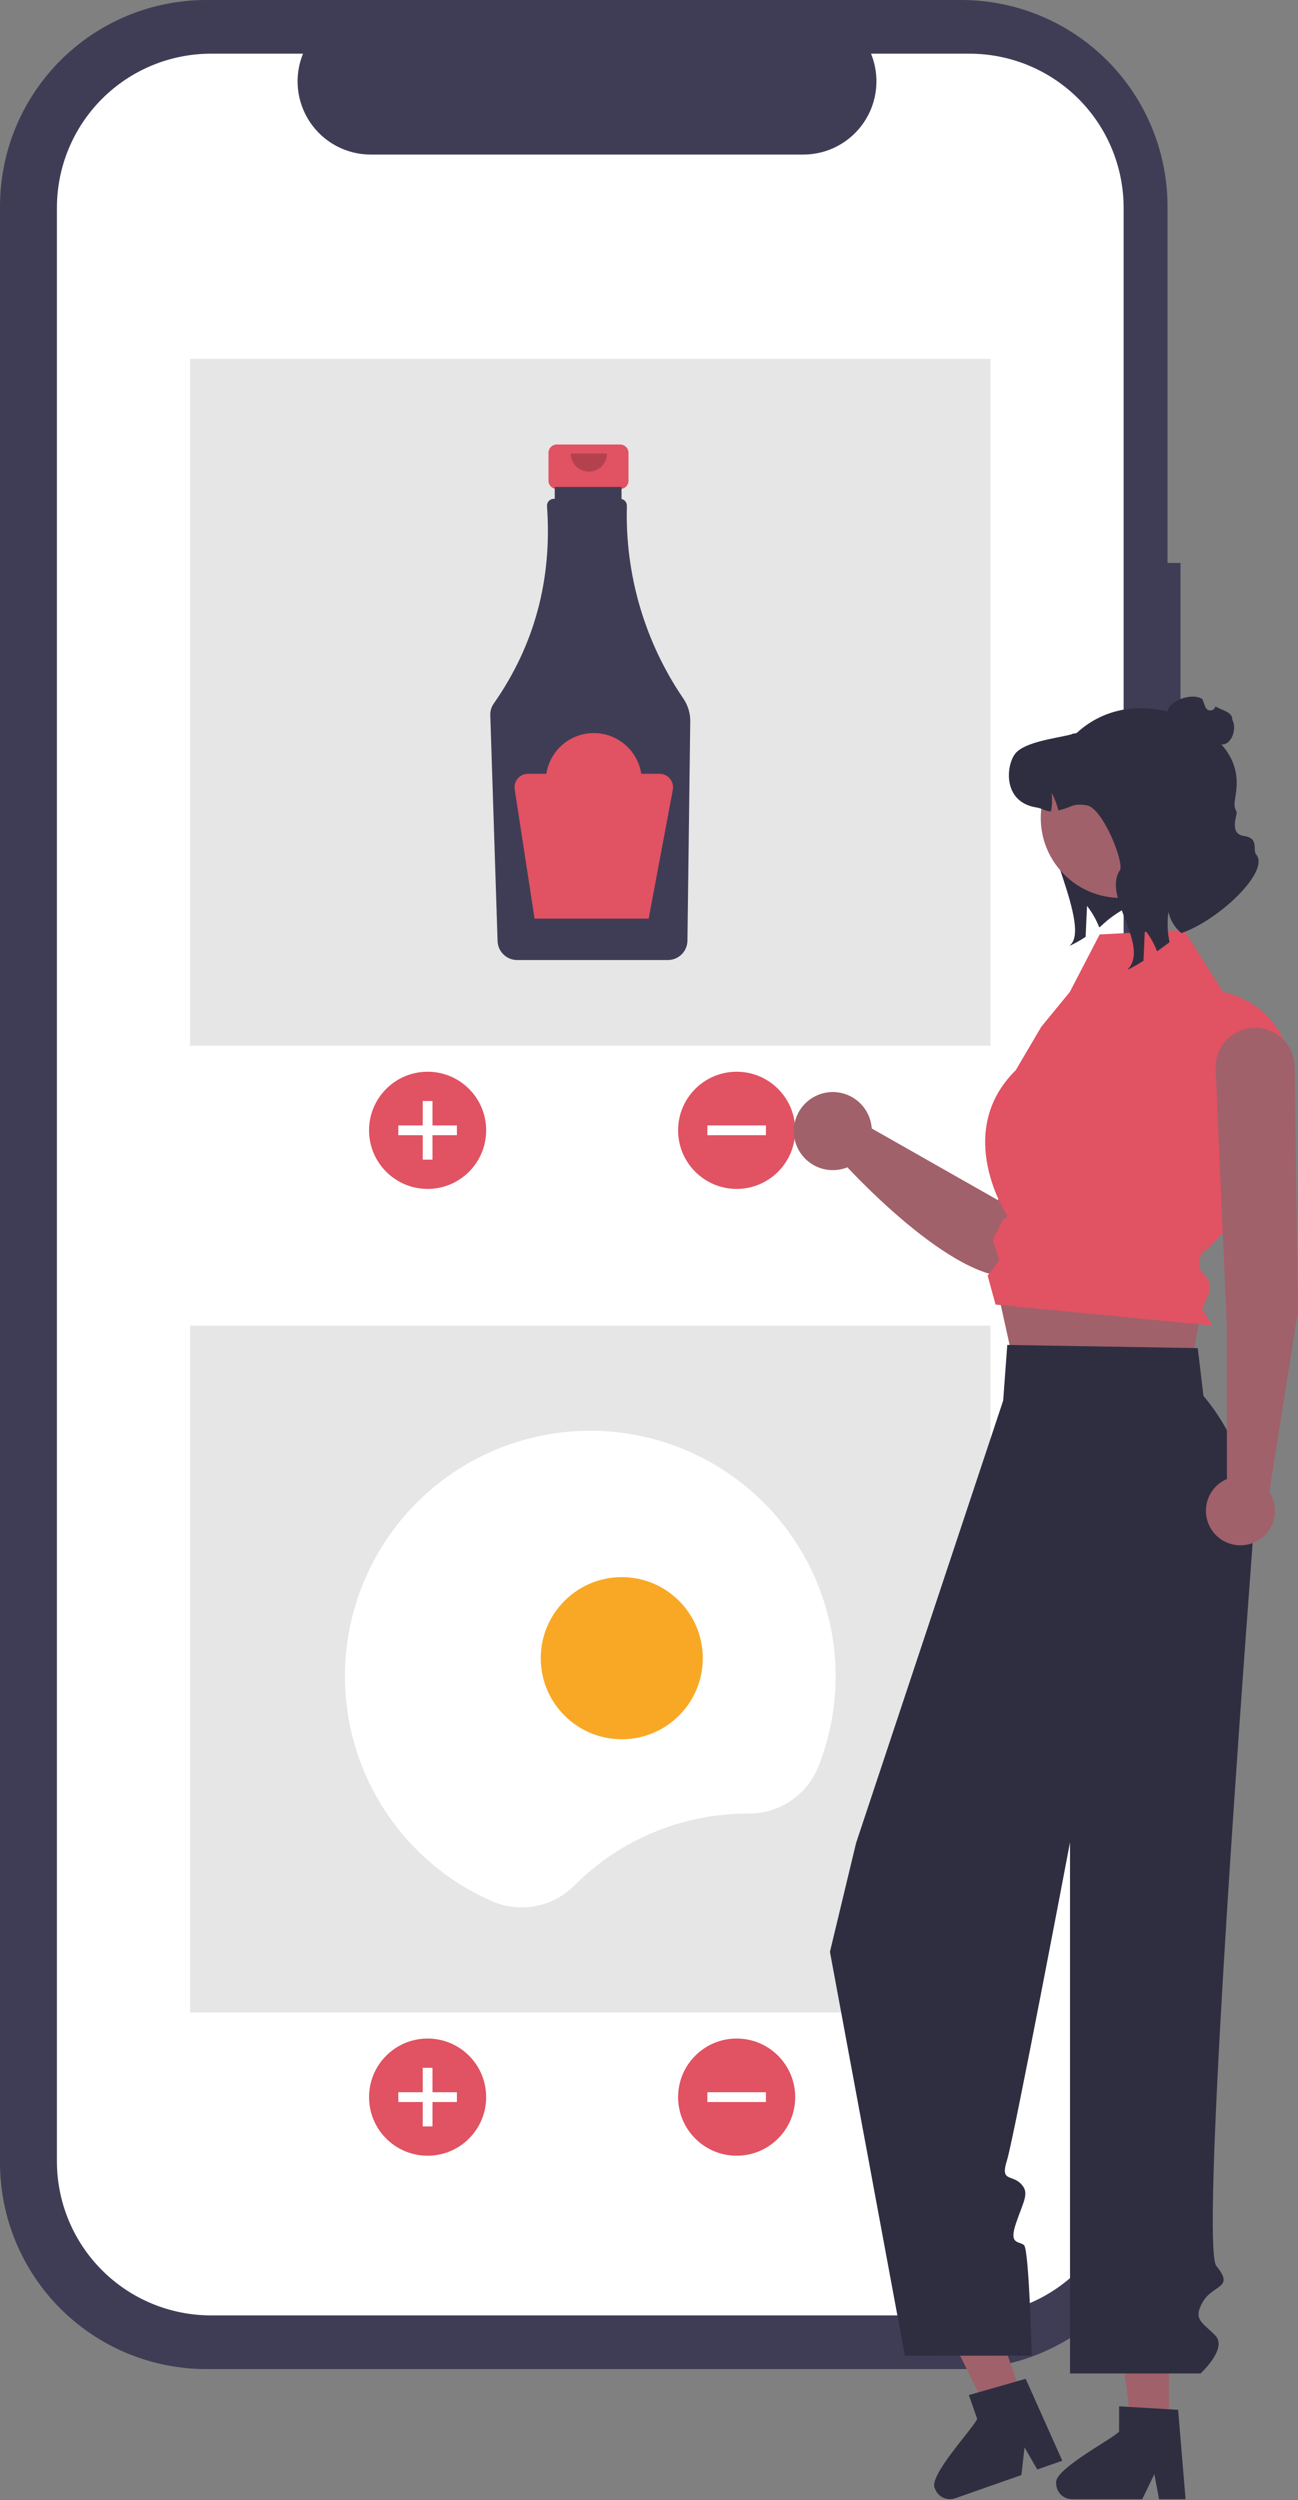 <svg width="399" height="768" viewBox="0 0 399 768" fill="none" xmlns="http://www.w3.org/2000/svg">
<rect x="0" y="0" width="399" height="768" fill="#808080" stroke="none"/>
<path d="M362.889 172.947H358.891V63.402C358.891 55.076 357.251 46.831 354.064 39.139C350.878 31.447 346.208 24.457 340.32 18.57C334.433 12.682 327.444 8.012 319.751 4.826C312.059 1.64 303.815 -2.49509e-05 295.488 2.84729e-10H63.402C55.076 -1.83848e-05 46.831 1.64 39.139 4.826C31.447 8.012 24.457 12.682 18.57 18.57C12.683 24.457 8.012 31.447 4.826 39.139C1.64 46.831 -9.19253e-06 55.076 0 63.402V664.376C-6.56609e-06 672.702 1.64 680.947 4.826 688.639C8.012 696.331 12.683 703.321 18.57 709.208C24.457 715.095 31.447 719.766 39.139 722.952C46.831 726.138 55.076 727.778 63.402 727.778H295.488C303.815 727.778 312.059 726.138 319.751 722.952C327.444 719.766 334.433 715.095 340.32 709.208C346.208 703.321 350.878 696.331 354.064 688.639C357.251 680.947 358.891 672.702 358.891 664.376V250.923H362.889V172.947Z" fill="#3F3D56"/>
<path d="M298.047 16.495H267.752C269.145 19.911 269.677 23.617 269.3 27.286C268.924 30.956 267.651 34.477 265.593 37.538C263.536 40.6 260.757 43.109 257.501 44.843C254.246 46.578 250.613 47.485 246.925 47.486H113.965C110.276 47.485 106.644 46.578 103.389 44.843C100.133 43.109 97.354 40.6 95.297 37.538C93.239 34.477 91.966 30.956 91.59 27.286C91.213 23.617 91.745 19.911 93.138 16.495H64.843C58.625 16.495 52.468 17.72 46.723 20.099C40.979 22.479 35.759 25.966 31.363 30.363C26.966 34.76 23.478 39.979 21.099 45.724C18.719 51.468 17.495 57.625 17.495 63.843V663.935C17.495 670.153 18.719 676.31 21.099 682.055C23.478 687.799 26.966 693.019 31.363 697.415C35.759 701.812 40.979 705.3 46.723 707.679C52.468 710.058 58.625 711.283 64.843 711.283H298.047C304.265 711.283 310.421 710.058 316.166 707.679C321.91 705.3 327.13 701.812 331.527 697.415C335.923 693.019 339.411 687.799 341.79 682.055C344.17 676.31 345.395 670.153 345.395 663.935V63.843C345.395 51.285 340.406 39.242 331.527 30.363C322.647 21.483 310.604 16.495 298.047 16.495Z" fill="white"/>
<path d="M304.445 110.234H58.445V321.234H304.445V110.234Z" fill="#E6E6E6"/>
<path d="M131.445 365.234C141.386 365.234 149.445 357.175 149.445 347.234C149.445 337.293 141.386 329.234 131.445 329.234C121.503 329.234 113.445 337.293 113.445 347.234C113.445 357.175 121.503 365.234 131.445 365.234Z" fill="#E15262"/>
<path d="M140.445 345.734H132.945V338.234H129.945V345.734H122.445V348.734H129.945V356.234H132.945V348.734H140.445V345.734Z" fill="white"/>
<path d="M226.445 365.234C236.386 365.234 244.445 357.175 244.445 347.234C244.445 337.293 236.386 329.234 226.445 329.234C216.503 329.234 208.445 337.293 208.445 347.234C208.445 357.175 216.503 365.234 226.445 365.234Z" fill="#E15262"/>
<path d="M235.445 348.734V345.734H217.445V348.734H235.445Z" fill="white"/>
<path d="M190.619 136.549H171.179C170.496 136.549 169.84 136.82 169.357 137.303C168.873 137.787 168.602 138.442 168.602 139.126V147.659C168.602 148.342 168.873 148.998 169.357 149.481C169.84 149.965 170.496 150.236 171.179 150.236H174.401V163.021H187.398V150.236H190.619C191.303 150.236 191.959 149.965 192.442 149.481C192.925 148.998 193.197 148.342 193.197 147.659V139.126C193.197 138.442 192.925 137.787 192.442 137.303C191.959 136.82 191.303 136.549 190.619 136.549Z" fill="#E15262"/>
<path d="M210.091 214.642C198.185 197.22 192.099 176.478 192.703 155.385C192.714 154.899 192.556 154.423 192.256 154.04C191.956 153.656 191.533 153.388 191.058 153.282V149.595H170.527V153.231H170.244C169.967 153.231 169.693 153.286 169.438 153.392C169.182 153.498 168.95 153.654 168.755 153.849C168.559 154.045 168.405 154.278 168.299 154.534C168.194 154.789 168.139 155.063 168.14 155.34C168.14 155.391 168.142 155.442 168.146 155.493C169.763 178.041 164.301 198.261 151.76 216.154C151.038 217.182 150.669 218.417 150.709 219.672L152.954 289.117C153.008 290.666 153.658 292.134 154.769 293.215C155.879 294.296 157.364 294.907 158.914 294.919H205.353C206.921 294.906 208.421 294.282 209.535 293.179C210.649 292.076 211.289 290.582 211.317 289.014L212.182 221.589C212.208 219.115 211.478 216.691 210.091 214.642Z" fill="#3F3D56"/>
<path opacity="0.2" d="M186.567 139.329C186.567 140.804 185.981 142.218 184.938 143.261C183.895 144.304 182.481 144.889 181.006 144.889C179.531 144.889 178.117 144.304 177.074 143.261C176.031 142.218 175.446 140.804 175.446 139.329" fill="black"/>
<path d="M202.74 237.709H197.116C196.579 234.225 194.813 231.048 192.138 228.754C189.462 226.459 186.054 225.197 182.529 225.197C179.004 225.197 175.596 226.459 172.92 228.754C170.245 231.048 168.479 234.225 167.942 237.709H162.318C161.72 237.709 161.128 237.838 160.585 238.088C160.041 238.338 159.558 238.702 159.168 239.156C158.779 239.611 158.492 240.144 158.328 240.719C158.163 241.294 158.125 241.898 158.216 242.49L164.324 282.193H199.399L206.818 242.623C206.931 242.024 206.91 241.407 206.757 240.817C206.604 240.227 206.322 239.678 205.933 239.208C205.544 238.739 205.055 238.361 204.504 238.102C203.952 237.843 203.349 237.709 202.74 237.709Z" fill="#E15262"/>
<path d="M304.445 407.234H58.445V618.234H304.445V407.234Z" fill="#E6E6E6"/>
<path d="M131.445 662.234C141.386 662.234 149.445 654.175 149.445 644.234C149.445 634.293 141.386 626.234 131.445 626.234C121.503 626.234 113.445 634.293 113.445 644.234C113.445 654.175 121.503 662.234 131.445 662.234Z" fill="#E15262"/>
<path d="M140.445 642.734H132.945V635.234H129.945V642.734H122.445V645.734H129.945V653.234H132.945V645.734H140.445V642.734Z" fill="white"/>
<path d="M226.445 662.234C236.386 662.234 244.445 654.175 244.445 644.234C244.445 634.293 236.386 626.234 226.445 626.234C216.503 626.234 208.445 634.293 208.445 644.234C208.445 654.175 216.503 662.234 226.445 662.234Z" fill="#E15262"/>
<path d="M235.445 645.734V642.734H217.445V645.734H235.445Z" fill="white"/>
<path d="M229.873 557.131L230.008 557.131C234.64 557.17 239.176 555.812 243.024 553.235C246.872 550.657 249.854 546.979 251.581 542.681C257.023 528.922 258.297 513.866 255.245 499.389C252.193 484.911 244.949 471.651 234.417 461.259C223.884 450.868 210.527 443.804 196.01 440.947C181.492 438.091 166.455 439.568 152.77 445.195C139.086 450.822 127.359 460.35 119.05 472.592C110.741 484.835 106.216 499.251 106.04 514.046C105.863 528.841 110.043 543.361 118.058 555.798C126.073 568.235 137.569 578.04 151.116 583.991C155.326 585.855 160.001 586.404 164.528 585.564C169.056 584.725 173.224 582.537 176.486 579.287C183.482 572.254 191.802 566.675 200.964 562.872C210.127 559.07 219.952 557.119 229.873 557.131Z" fill="white"/>
<path d="M191.13 534.301C204.885 534.301 216.036 523.15 216.036 509.395C216.036 495.64 204.885 484.489 191.13 484.489C177.375 484.489 166.224 495.64 166.224 509.395C166.224 523.15 177.375 534.301 191.13 534.301Z" fill="#F9A825"/>
<path d="M359.293 220.393C359.278 220.444 359.263 220.49 359.247 220.541C359.213 220.64 359.185 220.741 359.163 220.844C358.978 221.503 358.878 222.182 358.863 222.866C358.854 223.158 358.862 223.45 358.885 223.741C358.913 224.114 358.967 224.485 359.045 224.852C359.128 225.259 359.243 225.659 359.388 226.049C359.454 226.234 359.529 226.416 359.613 226.593C360.153 227.805 360.967 228.874 361.991 229.718C363.015 230.562 364.22 231.156 365.513 231.455L365.519 231.455C365.646 231.488 365.774 231.514 365.903 231.533C366.624 231.664 367.358 231.701 368.088 231.644L368.1 231.643C369.88 231.509 371.573 230.817 372.939 229.668C373.775 228.974 373.867 228.24 374.911 228.566C378.243 229.603 380.468 224.113 378.803 221.106C378.805 220.992 378.801 220.879 378.79 220.766C378.63 218.665 375.468 218.13 373.624 217.015L373.615 217.052C373.529 217.378 373.343 217.669 373.083 217.884C372.824 218.099 372.504 218.227 372.168 218.251C371.832 218.275 371.496 218.194 371.209 218.018C370.921 217.842 370.696 217.581 370.564 217.271C370.227 216.459 369.921 215.635 369.646 214.801C366.112 212.255 356.668 216.233 359.293 220.393Z" fill="#2F2E41"/>
<path d="M337.129 239.455C336.647 240.577 321.808 240.457 321.129 241.455C315.889 249.165 334.778 281.97 329.538 289.69L328.808 290.56C330.517 289.772 332.16 288.845 333.718 287.79C333.858 284.63 333.998 281.46 334.148 278.3C335.717 280.307 336.984 282.534 337.908 284.91C339.128 284.05 340.129 282.455 345.358 279.32C347.475 276.994 349.915 274.985 352.604 273.354L337.129 239.455Z" fill="#2F2E41"/>
<path d="M347.904 302.643C346.267 301.576 344.398 300.916 342.454 300.715C340.51 300.515 338.546 300.782 336.726 301.493C334.906 302.203 333.281 303.338 331.987 304.802C330.692 306.267 329.766 308.019 329.285 309.913L306.735 368.669L267.973 346.664C267.803 344.134 266.836 341.724 265.211 339.778C263.587 337.832 261.387 336.451 258.929 335.832C256.47 335.213 253.879 335.389 251.527 336.334C249.174 337.279 247.182 338.945 245.834 341.093C244.487 343.24 243.855 345.759 244.028 348.289C244.201 350.818 245.171 353.227 246.798 355.171C248.425 357.115 250.626 358.494 253.085 359.11C255.544 359.726 258.135 359.547 260.486 358.599C268.649 367.311 304.038 403.031 318.688 389.074C331.003 377.343 348.774 331.878 353.052 316.178C353.737 313.668 353.608 311.004 352.683 308.572C351.758 306.14 350.085 304.064 347.904 302.643Z" fill="#A0616A"/>
<path d="M359.303 745.961L347.826 745.96L342.365 701.69H359.305L359.303 745.961Z" fill="#A0616A"/>
<path d="M324.66 762.895C324.666 764.181 325.179 765.413 326.087 766.323C326.995 767.233 328.226 767.748 329.512 767.756H351.118L351.787 766.369L354.843 760.062L356.027 766.369L356.289 767.756H364.438L364.322 766.359L362.149 740.299L359.306 740.125L347.024 739.397L344.006 739.213V746.994C341.716 749.429 323.749 758.636 324.66 762.895Z" fill="#2F2E41"/>
<path d="M314.484 737.056L303.653 740.854L283.85 700.885L299.836 695.28L314.484 737.056Z" fill="#A0616A"/>
<path d="M287.398 764.501C287.829 765.713 288.72 766.705 289.878 767.263C291.036 767.822 292.368 767.9 293.584 767.483L313.973 760.332L314.145 758.802L314.942 751.839L318.146 757.399L318.853 758.621L326.543 755.924L325.971 754.644L315.296 730.772L312.556 731.548L300.725 734.926L297.816 735.751L300.391 743.094C299.036 746.149 285.128 760.784 287.398 764.501Z" fill="#2F2E41"/>
<path d="M305.561 391.536L312.677 423.7L364.713 428.407L369.495 400.401L305.561 391.536Z" fill="#A0616A"/>
<path d="M368.187 414.135L309.631 413.157L308.372 430.251L263.154 566.176L255.119 599.595L278.149 723.68L317.149 723.655C317.149 723.655 316.34 691.055 314.783 689.704C313.227 688.353 309.978 689.725 312.387 682.763C314.796 675.802 316.574 673.553 313.723 670.755C310.873 667.957 307.427 670.304 309.542 663.639C311.658 656.974 328.917 565.973 328.917 565.973V729.124H369.043C369.043 729.124 377.444 721.45 373.577 717.454C369.71 713.457 366.572 712.673 369.71 707.181C372.848 701.69 379.657 703.073 373.899 696.106C369.324 690.57 380.268 537.914 384.96 475.398C386.227 458.502 380.834 441.782 369.932 428.812L368.187 414.135Z" fill="#2F2E41"/>
<path d="M338.038 287.056L363.939 285.721L375.969 304.73C375.969 304.73 398.604 308.515 397.035 335.187C395.466 361.86 369.495 385.265 369.495 385.265L370.605 381.459L368.677 386.968L368.924 390.062L371.555 393.338L371.825 396.726L369.495 402.086L372.664 407.219L306.034 400.764L303.598 391.888L307.152 387.122L305.167 380.905L308.152 374.926L309.708 373.629C309.708 373.629 292.681 348.049 312.227 328.782L320.072 315.446L328.85 304.736L338.038 287.056Z" fill="#E15262"/>
<path d="M344.484 275.835C358.049 275.835 369.045 264.838 369.045 251.274C369.045 237.709 358.049 226.713 344.484 226.713C330.92 226.713 319.924 237.709 319.924 251.274C319.924 264.838 330.92 275.835 344.484 275.835Z" fill="#A0616A"/>
<path d="M363.139 286.655C361.139 284.984 359.747 282.699 359.179 280.155C358.725 283.244 358.843 286.39 359.529 289.435C358.199 290.435 356.909 291.385 355.689 292.245C354.765 289.87 353.498 287.643 351.929 285.635C351.779 288.795 351.639 291.965 351.499 295.125C349.94 296.181 348.298 297.108 346.589 297.895L347.319 297.025C352.559 289.305 338.999 275.095 344.239 267.385C345.709 265.225 339.069 248.155 334.009 247.385C329.509 246.705 329.699 248.005 325.339 248.955C324.886 247.067 324.183 245.248 323.249 243.545C323.498 245.442 323.44 247.367 323.079 249.245C321.529 249.305 320.309 248.318 318.659 248.065C308.129 246.455 309.199 235.065 312.129 231.455C315.069 227.855 324.829 226.775 329.329 225.605C329.739 225.205 330.669 225.455 331.079 225.075C339.703 217.183 351.237 215.876 361.616 219.374C362.549 219.696 363.455 220.09 364.326 220.553C373.136 225.17 380.676 231.524 380.129 241.455C379.872 246.107 378.817 246.831 380.129 249.455C380.451 250.099 377.63 256.163 382.379 256.809C387.129 257.455 384.987 261.122 386.129 262.455C390.552 267.62 374.7 282.683 363.139 286.655Z" fill="#2F2E41"/>
<path d="M398.951 403.019L397.984 327.712C397.933 324.521 396.631 321.478 394.357 319.24C392.083 317.002 389.02 315.747 385.829 315.747C384.178 315.747 382.545 316.083 381.028 316.735C379.512 317.387 378.144 318.341 377.008 319.539C375.872 320.737 374.992 322.153 374.422 323.702C373.851 325.251 373.602 326.9 373.69 328.548L377.092 406.743L377.157 454.344C375.152 455.195 373.457 456.642 372.302 458.489C371.148 460.336 370.59 462.494 370.705 464.67C370.82 466.845 371.602 468.932 372.944 470.648C374.286 472.363 376.124 473.624 378.208 474.258C380.292 474.893 382.52 474.871 384.591 474.195C386.662 473.519 388.474 472.221 389.782 470.479C391.09 468.738 391.83 466.635 391.901 464.458C391.972 462.281 391.372 460.135 390.181 458.311L398.951 403.019Z" fill="#A0616A"/>
</svg>
